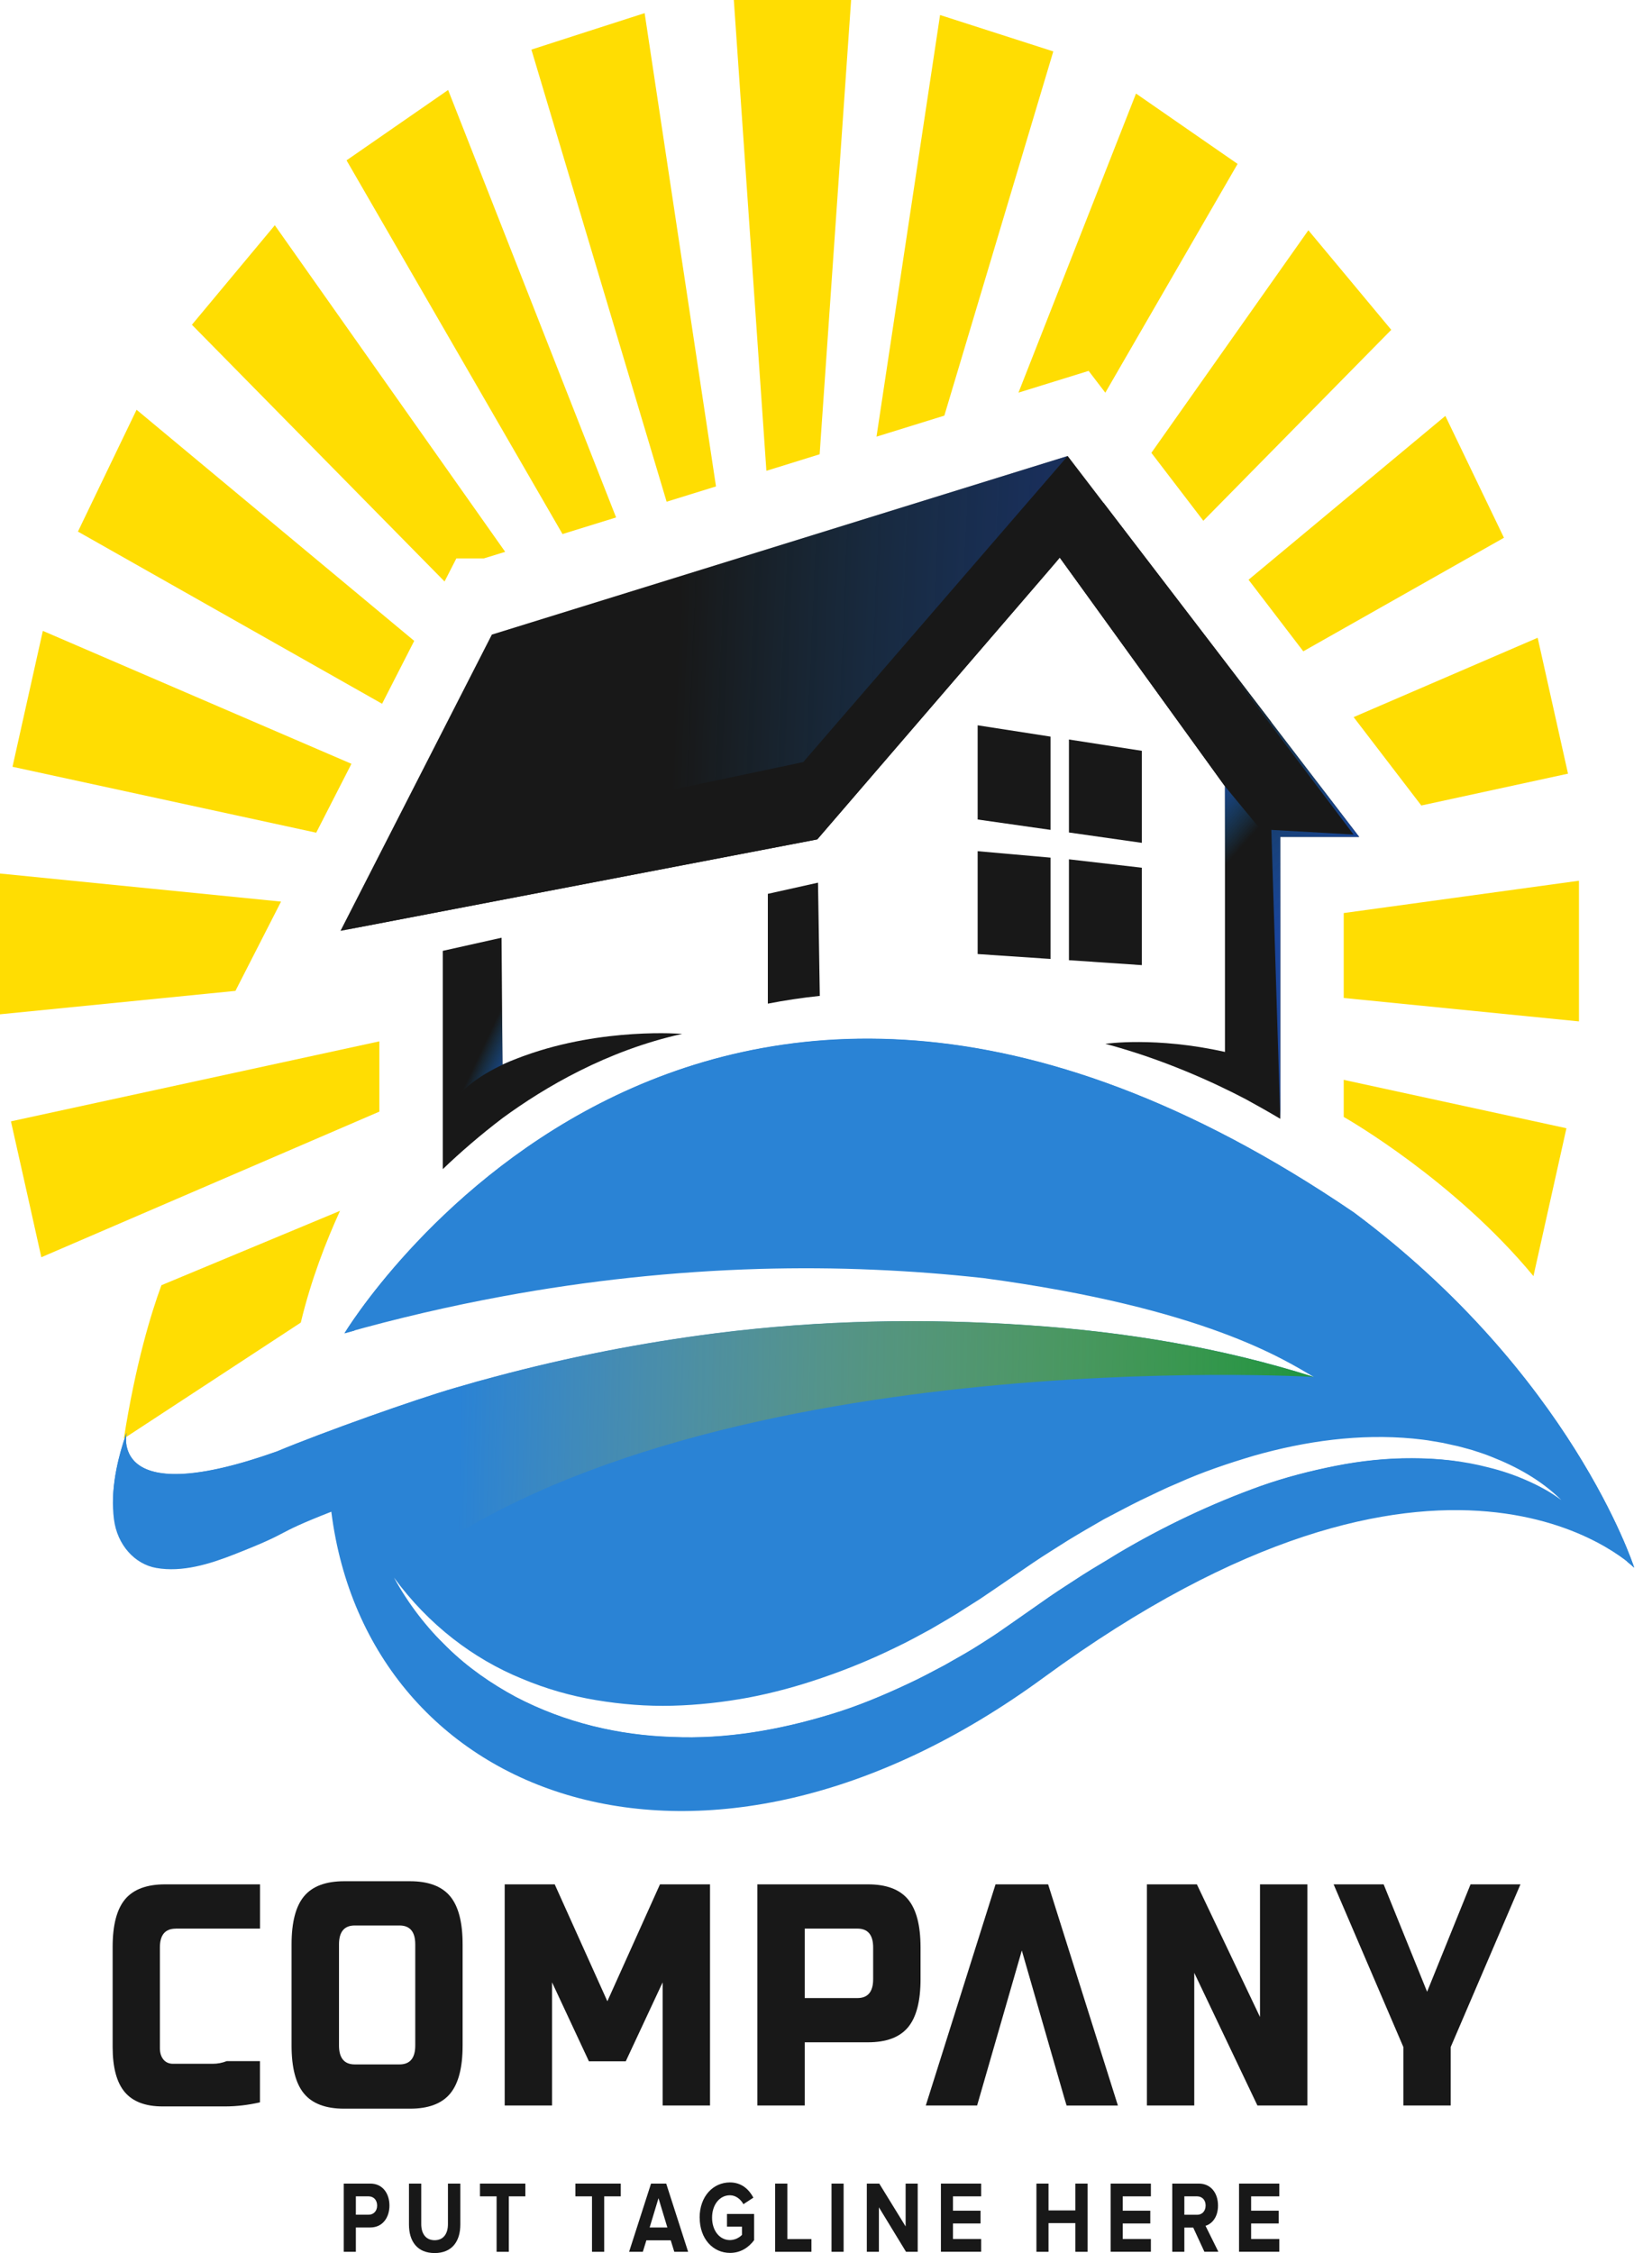 <svg width="88" height="120" viewBox="0 0 88 120" fill="none" xmlns="http://www.w3.org/2000/svg">
<path d="M9.364 102.719H13.851V100.362H8.804C7.822 100.362 7.111 100.625 6.666 101.154C6.222 101.683 6 102.529 6 103.696V109.026C6 110.116 6.216 110.915 6.644 111.425C7.075 111.935 7.748 112.19 8.662 112.19H11.984C12.599 112.19 13.22 112.116 13.848 111.973V109.776H12.08C11.839 109.872 11.588 109.919 11.33 109.919H9.219C9.003 109.919 8.833 109.845 8.707 109.695C8.582 109.544 8.517 109.339 8.517 109.084V103.727C8.517 103.059 8.797 102.722 9.357 102.722L9.364 102.719Z" fill="#181818"/>
<path d="M23.977 100.996C23.533 100.463 22.822 100.196 21.84 100.196H18.334C17.353 100.196 16.641 100.463 16.197 100.996C15.753 101.529 15.531 102.383 15.531 103.561V108.945C15.531 110.123 15.753 110.977 16.197 111.51C16.641 112.043 17.353 112.31 18.334 112.31H21.84C22.822 112.31 23.533 112.043 23.977 111.51C24.421 110.977 24.643 110.123 24.643 108.945V103.561C24.643 102.383 24.421 101.529 23.977 100.996ZM22.12 108.945C22.12 109.617 21.84 109.953 21.28 109.953H18.898C18.338 109.953 18.058 109.613 18.058 108.945V103.561C18.058 102.889 18.338 102.553 18.898 102.553H21.28C21.84 102.553 22.12 102.889 22.12 103.561V108.945Z" fill="#181818"/>
<path d="M35.156 100.362L32.353 106.589L29.549 100.362H26.884V112.14H29.407V105.581L31.371 109.787H33.334L35.298 105.581V112.14H37.822V100.362H35.156Z" fill="#181818"/>
<path d="M48.369 101.162C47.925 100.629 47.214 100.362 46.232 100.362H40.345V112.14H42.868V108.775H46.232C47.214 108.775 47.925 108.509 48.369 107.976C48.813 107.443 49.036 106.589 49.036 105.411V103.727C49.036 102.549 48.813 101.695 48.369 101.162ZM46.512 105.411C46.512 106.083 46.232 106.419 45.672 106.419H42.868V102.719H45.672C46.232 102.719 46.512 103.055 46.512 103.727V105.411Z" fill="#181818"/>
<path d="M55.834 100.362H53.031L49.316 112.14H52.049L52.062 112.097L54.431 103.885L56.69 111.722L56.816 112.143H59.549L55.834 100.366V100.362Z" fill="#181818"/>
<path d="M67.119 100.362V107.427L63.756 100.362H61.094V112.14H63.617V105.075L66.981 112.14H69.643V100.362H67.119Z" fill="#181818"/>
<path d="M78.334 100.362L76.02 106.083L73.705 100.362H71.04L74.755 109.026V112.14H77.278V109.026L80.993 100.362H78.331H78.334Z" fill="#181818"/>
<path d="M18.312 119.934V116.3H19.728C20.388 116.3 20.745 116.833 20.745 117.47C20.745 118.107 20.382 118.637 19.728 118.637H18.956V119.934H18.312ZM20.089 117.47C20.089 117.165 19.892 116.98 19.638 116.98H18.956V117.957H19.638C19.892 117.957 20.089 117.771 20.089 117.47Z" fill="#181818"/>
<path d="M21.785 118.478V116.3H22.439V118.459C22.439 118.965 22.683 119.316 23.153 119.316C23.623 119.316 23.861 118.969 23.861 118.459V116.3H24.521V118.478C24.521 119.378 24.077 120 23.153 120C22.229 120 21.785 119.378 21.785 118.478Z" fill="#181818"/>
<path d="M26.453 119.934V116.98H25.567V116.3H27.985V116.98H27.103V119.934H26.453Z" fill="#181818"/>
<path d="M31.535 119.934V116.98H30.65V116.3H33.067V116.98H32.185V119.934H31.535Z" fill="#181818"/>
<path d="M35.919 119.934L35.729 119.32H34.432L34.242 119.934H33.511L34.68 116.3H35.488L36.656 119.934H35.925H35.919ZM35.079 117.072L34.606 118.637H35.549L35.076 117.072H35.079Z" fill="#181818"/>
<path d="M37.268 118.119C37.268 116.968 37.995 116.238 38.883 116.238C39.511 116.238 39.904 116.62 40.132 117.049L39.601 117.397C39.46 117.142 39.202 116.922 38.883 116.922C38.33 116.922 37.931 117.428 37.931 118.115C37.931 118.803 38.33 119.309 38.883 119.309C39.151 119.309 39.402 119.166 39.524 119.031V118.594H38.726V117.918H40.171V119.313C39.862 119.726 39.431 119.992 38.887 119.992C37.995 119.992 37.271 119.258 37.271 118.111L37.268 118.119Z" fill="#181818"/>
<path d="M41.291 119.934V116.3H41.942V119.255H43.223V119.934H41.291Z" fill="#181818"/>
<path d="M44.294 119.934V116.3H44.938V119.934H44.294Z" fill="#181818"/>
<path d="M48.263 119.934L46.818 117.563V119.934H46.174V116.3H46.837L48.241 118.582V116.3H48.885V119.934H48.263Z" fill="#181818"/>
<path d="M50.121 119.934V116.3H52.264V116.98H50.764V117.744H52.232V118.424H50.764V119.251H52.264V119.931H50.121V119.934Z" fill="#181818"/>
<path d="M57.282 119.934V118.405H55.853V119.934H55.209V116.3H55.853V117.729H57.282V116.3H57.933V119.934H57.282Z" fill="#181818"/>
<path d="M59.162 119.934V116.3H61.306V116.98H59.806V117.744H61.274V118.424H59.806V119.251H61.306V119.931H59.162V119.934Z" fill="#181818"/>
<path d="M64.158 119.934L63.562 118.644H63.089V119.934H62.445V116.3H63.862C64.493 116.3 64.882 116.794 64.882 117.47C64.882 118.107 64.541 118.455 64.216 118.548L64.901 119.931H64.158V119.934ZM64.222 117.466C64.222 117.165 64.026 116.98 63.772 116.98H63.089V117.961H63.772C64.026 117.961 64.222 117.775 64.222 117.466Z" fill="#181818"/>
<path d="M66.002 119.934V116.3H68.146V116.98H66.646V117.744H68.114V118.424H66.646V119.251H68.146V119.931H66.002V119.934Z" fill="#181818"/>
<path d="M72.401 44.575H68.198V59.589C67.58 59.222 66.971 58.878 66.363 58.546C64.689 57.669 62.008 56.429 58.882 55.595C58.882 55.595 61.551 55.197 65.252 56.027V41.879L56.455 29.704L43.535 44.706L43.345 44.745L18.138 49.577L26.201 33.798H26.205L56.874 24.288L72.401 44.575Z" fill="#181818"/>
<path d="M40.902 47.607V53.455C41.797 53.281 42.717 53.142 43.67 53.042L43.574 47.012L40.902 47.607Z" fill="#181818"/>
<path d="M36.338 55.066C32.337 55.95 29.015 57.905 26.765 59.554C25.584 60.454 24.521 61.373 23.588 62.269V50.643L26.717 49.944L26.768 56.699C27.029 56.58 27.293 56.472 27.557 56.371C27.66 56.333 27.753 56.294 27.83 56.267C27.872 56.251 27.914 56.236 27.959 56.221C32.15 54.71 36.338 55.066 36.338 55.066Z" fill="#181818"/>
<path d="M40.825 25.076L43.661 24.195L45.338 0H39.09L40.825 25.076Z" fill="#FFDD02"/>
<path d="M31.323 1.669L28.307 2.642L35.51 26.722L38.14 25.907L34.339 0.699L31.323 1.669Z" fill="#FFDD02"/>
<path d="M21.164 6.667L18.46 8.54L29.964 28.444L32.819 27.56L23.871 4.793L21.164 6.667Z" fill="#FFDD02"/>
<path d="M12.431 14.647L10.223 17.297L23.681 30.971L24.309 29.742H25.773L26.91 29.391L14.639 11.997L12.431 14.647Z" fill="#FFDD02"/>
<path d="M5.713 25.068L4.152 28.313L20.353 37.483L22.065 34.134L7.275 21.824L5.713 25.068Z" fill="#FFDD02"/>
<path d="M18.721 40.681L2.282 33.601L0.666 40.839L16.844 44.35L18.721 40.681Z" fill="#FFDD02"/>
<path d="M14.971 48.02L0 46.525V54.023L12.541 52.775L14.971 48.02Z" fill="#FFDD02"/>
<path d="M1.394 63.343L2.202 66.962L20.208 59.206V55.463L0.583 59.724L1.394 63.343Z" fill="#FFDD02"/>
<path d="M18.113 64.49C17.382 66.085 16.571 68.156 16.023 70.442L7.114 76.279L6.599 76.615C7.22 72.66 8.041 69.967 8.598 68.453L8.91 68.322L18.113 64.49Z" fill="#FFDD02"/>
<path d="M83.442 60.091L81.685 67.967C77.478 62.88 71.813 59.623 71.584 59.492H71.578V57.514L83.442 60.091Z" fill="#FFDD02"/>
<path d="M71.578 48.63V53.153L84.109 54.401V46.908L71.578 48.63Z" fill="#FFDD02"/>
<path d="M75.711 42.902L83.526 41.206L82.718 37.587L81.91 33.968L72.106 38.194L75.711 42.902Z" fill="#FFDD02"/>
<path d="M78.553 25.397L76.992 22.152L66.508 30.878L69.424 34.69L80.114 28.641L78.553 25.397Z" fill="#FFDD02"/>
<path d="M71.903 14.914L69.695 12.264L61.332 24.118L64.1 27.737L74.111 17.567L71.903 14.914Z" fill="#FFDD02"/>
<path d="M63.218 6.856L60.514 4.983L54.253 20.912L57.99 19.754L58.879 20.916L65.925 8.73L63.218 6.856Z" fill="#FFDD02"/>
<path d="M50.076 0.8L46.69 23.257L50.304 22.137L56.108 2.739L50.076 0.8Z" fill="#FFDD02"/>
<path d="M52.078 43.647V38.63L55.96 39.233V44.2L52.078 43.647ZM56.941 44.339L60.823 44.891V39.989L56.941 39.387V44.339ZM56.941 45.768V51.141L60.823 51.404V46.216L56.941 45.768ZM55.96 45.679L52.078 45.335V50.813L55.96 51.075V45.679Z" fill="#181818"/>
<path d="M23.588 67.194C23.778 67.148 23.971 67.109 24.161 67.071L23.588 67.41V67.194Z" fill="#181818"/>
<path d="M72.106 64.564C72.106 64.564 72.102 64.56 72.099 64.56C36.73 40.504 18.351 71.007 18.351 71.007C21.145 70.219 23.965 69.562 26.8 69.04C31.316 68.206 35.884 67.719 40.455 67.584C42.486 67.526 44.517 67.538 46.548 67.627C48.479 67.708 50.411 67.855 52.332 68.067C52.345 68.071 52.361 68.071 52.377 68.071C64.197 69.659 68.439 72.44 69.981 73.336C65.043 71.767 59.9 70.933 54.807 70.586C49.249 70.199 43.667 70.308 38.127 71.01C34.175 71.513 30.241 72.285 26.359 73.324C25.725 73.49 25.088 73.668 24.451 73.857C24.383 73.876 24.315 73.896 24.245 73.915C23.14 74.236 21.418 74.815 19.667 75.437C17.823 76.094 15.95 76.8 14.746 77.303C6 80.412 6.692 76.546 6.744 76.302C6.245 77.712 5.875 79.377 6.068 80.91C6.242 82.293 7.185 83.309 8.318 83.51C9.702 83.757 11.166 83.305 12.473 82.791C15.802 81.486 14.318 81.822 17.649 80.516C19.584 95.894 37.422 102.649 55.577 89.362C76.895 73.757 86.864 83.305 87.051 83.491C86.98 83.267 83.658 73.17 72.106 64.564ZM79.306 78.16C77.964 77.809 76.593 77.666 75.225 77.666C73.86 77.658 72.495 77.805 71.15 78.071C69.801 78.338 68.465 78.682 67.155 79.145C64.535 80.084 61.979 81.293 59.52 82.753C58.912 83.135 58.29 83.487 57.685 83.873C57.083 84.271 56.472 84.649 55.876 85.063L54.087 86.314L53.166 86.955C52.857 87.168 52.541 87.361 52.226 87.566C51.602 87.971 50.951 88.323 50.311 88.69C49.661 89.033 49.01 89.385 48.344 89.69C47.018 90.312 45.669 90.876 44.285 91.293C41.523 92.139 38.668 92.637 35.807 92.51C32.952 92.417 30.093 91.749 27.476 90.378C26.176 89.678 24.93 88.821 23.829 87.743C22.725 86.677 21.753 85.426 20.987 84.024C22.831 86.546 25.22 88.354 27.798 89.408C29.082 89.949 30.409 90.327 31.754 90.551C33.1 90.775 34.458 90.884 35.813 90.849C37.172 90.814 38.527 90.663 39.869 90.416C41.208 90.161 42.537 89.798 43.841 89.346C45.151 88.898 46.438 88.369 47.7 87.751C48.334 87.454 48.953 87.11 49.574 86.774C50.182 86.411 50.803 86.071 51.399 85.673C51.698 85.476 52.007 85.298 52.303 85.097L53.195 84.491L55.023 83.24C55.638 82.822 56.269 82.44 56.89 82.042C57.521 81.656 58.158 81.289 58.796 80.922C59.446 80.586 60.09 80.234 60.743 79.914C61.403 79.605 62.053 79.273 62.726 78.998C64.052 78.4 65.423 77.94 66.801 77.531C69.563 76.746 72.424 76.353 75.263 76.619C75.617 76.658 75.972 76.692 76.322 76.758L76.85 76.847L77.372 76.963C77.722 77.028 78.067 77.14 78.415 77.229C78.756 77.341 79.097 77.446 79.435 77.585C80.774 78.11 82.087 78.825 83.169 79.894C82.576 79.45 81.939 79.114 81.292 78.832C80.642 78.546 79.979 78.326 79.306 78.16Z" fill="#2a83d5"/>
<g style="mix-blend-mode:screen">
<path d="M6.744 76.314C6.303 77.561 5.962 79.006 6.023 80.381C6.071 79.211 6.37 78.025 6.737 76.978C6.683 76.646 6.731 76.372 6.744 76.314ZM72.106 64.575C72.106 64.575 72.103 64.572 72.099 64.572C36.73 40.515 18.351 71.018 18.351 71.018C18.525 70.968 18.702 70.922 18.876 70.871C22.104 66.225 40.188 43.516 72.099 65.22C72.103 65.22 72.103 65.224 72.106 65.224C81.637 72.324 85.567 80.443 86.687 83.189C86.912 83.367 87.031 83.483 87.051 83.502C86.98 83.278 83.658 73.181 72.106 64.575ZM75.225 77.677C73.86 77.67 72.495 77.816 71.15 78.083C69.801 78.349 68.465 78.693 67.155 79.157C64.535 80.095 61.979 81.304 59.52 82.764C58.912 83.147 58.29 83.498 57.685 83.885C57.083 84.282 56.472 84.661 55.876 85.074L54.087 86.326L53.166 86.967C52.857 87.179 52.541 87.373 52.226 87.577C51.602 87.983 50.951 88.334 50.311 88.701C49.661 89.045 49.011 89.397 48.344 89.702C47.018 90.324 45.669 90.888 44.285 91.305C41.523 92.151 38.668 92.649 35.807 92.521C32.952 92.429 30.093 91.76 27.476 90.389C26.176 89.69 24.93 88.833 23.829 87.755C23.694 87.624 23.559 87.488 23.427 87.353C23.427 87.353 23.425 87.351 23.421 87.346C22.539 86.573 21.721 85.685 20.987 84.684C21.753 86.086 22.725 87.338 23.829 88.404C24.93 89.481 26.176 90.339 27.476 91.038C30.093 92.409 32.952 93.078 35.807 93.17C38.668 93.298 41.523 92.799 44.285 91.954C45.669 91.536 47.018 90.972 48.344 90.351C49.011 90.046 49.661 89.694 50.311 89.35C50.951 88.983 51.602 88.632 52.226 88.226C52.541 88.021 52.857 87.828 53.166 87.616L54.087 86.975L55.876 85.723C56.472 85.31 57.083 84.931 57.685 84.534C58.165 84.228 58.651 83.946 59.137 83.649C59.198 83.614 59.272 83.568 59.359 83.514C59.414 83.479 59.465 83.448 59.52 83.413C59.568 83.386 59.617 83.355 59.665 83.332C59.703 83.309 59.745 83.282 59.784 83.259C62.211 81.806 69.621 77.604 77.764 77.859C76.921 77.731 76.071 77.677 75.225 77.677ZM54.808 70.597C49.249 70.211 43.667 70.319 38.127 71.022C34.175 71.524 30.241 72.297 26.359 73.336C25.725 73.502 25.088 73.68 24.451 73.869C24.383 73.888 24.316 73.907 24.245 73.927C23.141 74.247 21.419 74.827 19.667 75.449C17.823 76.105 15.95 76.812 14.746 77.314C8.138 79.663 6.918 78.029 6.741 76.986C6.667 77.38 6.2 81.003 14.746 77.963C15.95 77.461 17.823 76.754 19.667 76.097C21.419 75.476 23.141 74.896 24.245 74.576C24.316 74.556 24.383 74.537 24.451 74.518C25.088 74.329 25.725 74.151 26.359 73.985C30.241 72.946 34.175 72.173 38.127 71.671C42.76 71.084 47.424 70.91 52.078 71.099C55.979 71.111 67.364 72.59 67.364 72.59C63.241 71.501 59.005 70.883 54.808 70.597Z" fill="#2a83d5"/>
</g>
<path style="mix-blend-mode:multiply" d="M69.981 73.336C69.981 73.336 36.704 71.397 20.987 84.024L19.667 75.437C21.418 74.815 23.14 74.236 24.244 73.915C24.315 73.896 24.383 73.876 24.45 73.857C25.087 73.668 25.725 73.49 26.359 73.324C30.241 72.285 34.174 71.513 38.127 71.01C43.667 70.307 49.248 70.199 54.807 70.585C59.899 70.933 65.043 71.767 69.981 73.336Z" fill="url(#paint0_linear_2797_3181)"/>
<path style="mix-blend-mode:multiply" opacity="0.5" d="M56.874 24.288L42.788 40.589L20.305 45.336L26.202 33.798L56.874 24.288Z" fill="url(#paint1_linear_2797_3181)"/>
<g style="mix-blend-mode:multiply">
<path d="M56.456 29.704L58.786 26.787L67.722 38.46L65.253 41.879L56.456 29.704Z" fill="#181818"/>
</g>
<g style="mix-blend-mode:screen">
<path d="M18.138 49.577L43.535 44.706L56.455 29.704L43.239 44.351L18.138 49.577Z" fill="#181818"/>
</g>
<path style="mix-blend-mode:multiply" d="M67.403 44.482V56.514L65.252 56.027V41.879L67.403 44.482Z" fill="url(#paint2_linear_2797_3181)"/>
<path style="mix-blend-mode:screen" d="M56.874 24.288L72.402 44.575H68.198V59.589L67.722 44.2L72.106 44.451L56.874 24.288Z" fill="url(#paint3_linear_2797_3181)"/>
<path style="mix-blend-mode:multiply" d="M26.768 56.699C27.029 56.58 27.293 56.472 27.557 56.371C26.704 56.707 25.069 57.433 24.229 58.6L26.717 49.944L26.768 56.699Z" fill="url(#paint4_linear_2797_3181)"/>
<path d="M27.83 56.267C27.74 56.298 27.647 56.337 27.557 56.371C27.66 56.333 27.753 56.294 27.83 56.267Z" fill="url(#paint5_linear_2797_3181)"/>
<defs>
<linearGradient id="paint0_linear_2797_3181" x1="24.444" y1="76.828" x2="71.627" y2="77.922" gradientUnits="userSpaceOnUse">
<stop stop-color="#E5BB0A" stop-opacity="0"/>
<stop offset="1" stop-color="#16943B"/>
</linearGradient>
<linearGradient id="paint1_linear_2797_3181" x1="22.758" y1="33.848" x2="55.216" y2="35.22" gradientUnits="userSpaceOnUse">
<stop stop-color="#8BD1CB" stop-opacity="0"/>
<stop offset="0.11" stop-color="#00AFD3" stop-opacity="0"/>
<stop offset="0.41" stop-color="#1571B8" stop-opacity="0"/>
<stop offset="1" stop-color="#1A459C"/>
</linearGradient>
<linearGradient id="paint2_linear_2797_3181" x1="65.571" y1="49.299" x2="61.295" y2="45.547" gradientUnits="userSpaceOnUse">
<stop stop-color="#8BD1CB" stop-opacity="0"/>
<stop offset="0.11" stop-color="#00AFD3" stop-opacity="0"/>
<stop offset="0.41" stop-color="#1571B8" stop-opacity="0"/>
<stop offset="1" stop-color="#1A459C"/>
</linearGradient>
<linearGradient id="paint3_linear_2797_3181" x1="57.402" y1="31.921" x2="71.187" y2="46.888" gradientUnits="userSpaceOnUse">
<stop stop-color="#8BD1CB" stop-opacity="0"/>
<stop offset="0.11" stop-color="#00AFD3" stop-opacity="0"/>
<stop offset="0.41" stop-color="#1571B8" stop-opacity="0"/>
<stop offset="1" stop-color="#1A459C"/>
</linearGradient>
<linearGradient id="paint4_linear_2797_3181" x1="25.075" y1="54.003" x2="28.026" y2="55.391" gradientUnits="userSpaceOnUse">
<stop stop-color="#8BD1CB" stop-opacity="0"/>
<stop offset="0.11" stop-color="#00AFD3" stop-opacity="0"/>
<stop offset="0.41" stop-color="#1571B8" stop-opacity="0"/>
<stop offset="1" stop-color="#1A459C"/>
</linearGradient>
<linearGradient id="paint5_linear_2797_3181" x1="27.676" y1="56.29" x2="27.72" y2="56.34" gradientUnits="userSpaceOnUse">
<stop stop-color="#8BD1CB" stop-opacity="0"/>
<stop offset="0.11" stop-color="#00AFD3" stop-opacity="0"/>
<stop offset="0.41" stop-color="#1571B8" stop-opacity="0"/>
<stop offset="1" stop-color="#1A459C"/>
</linearGradient>
</defs>
</svg>
